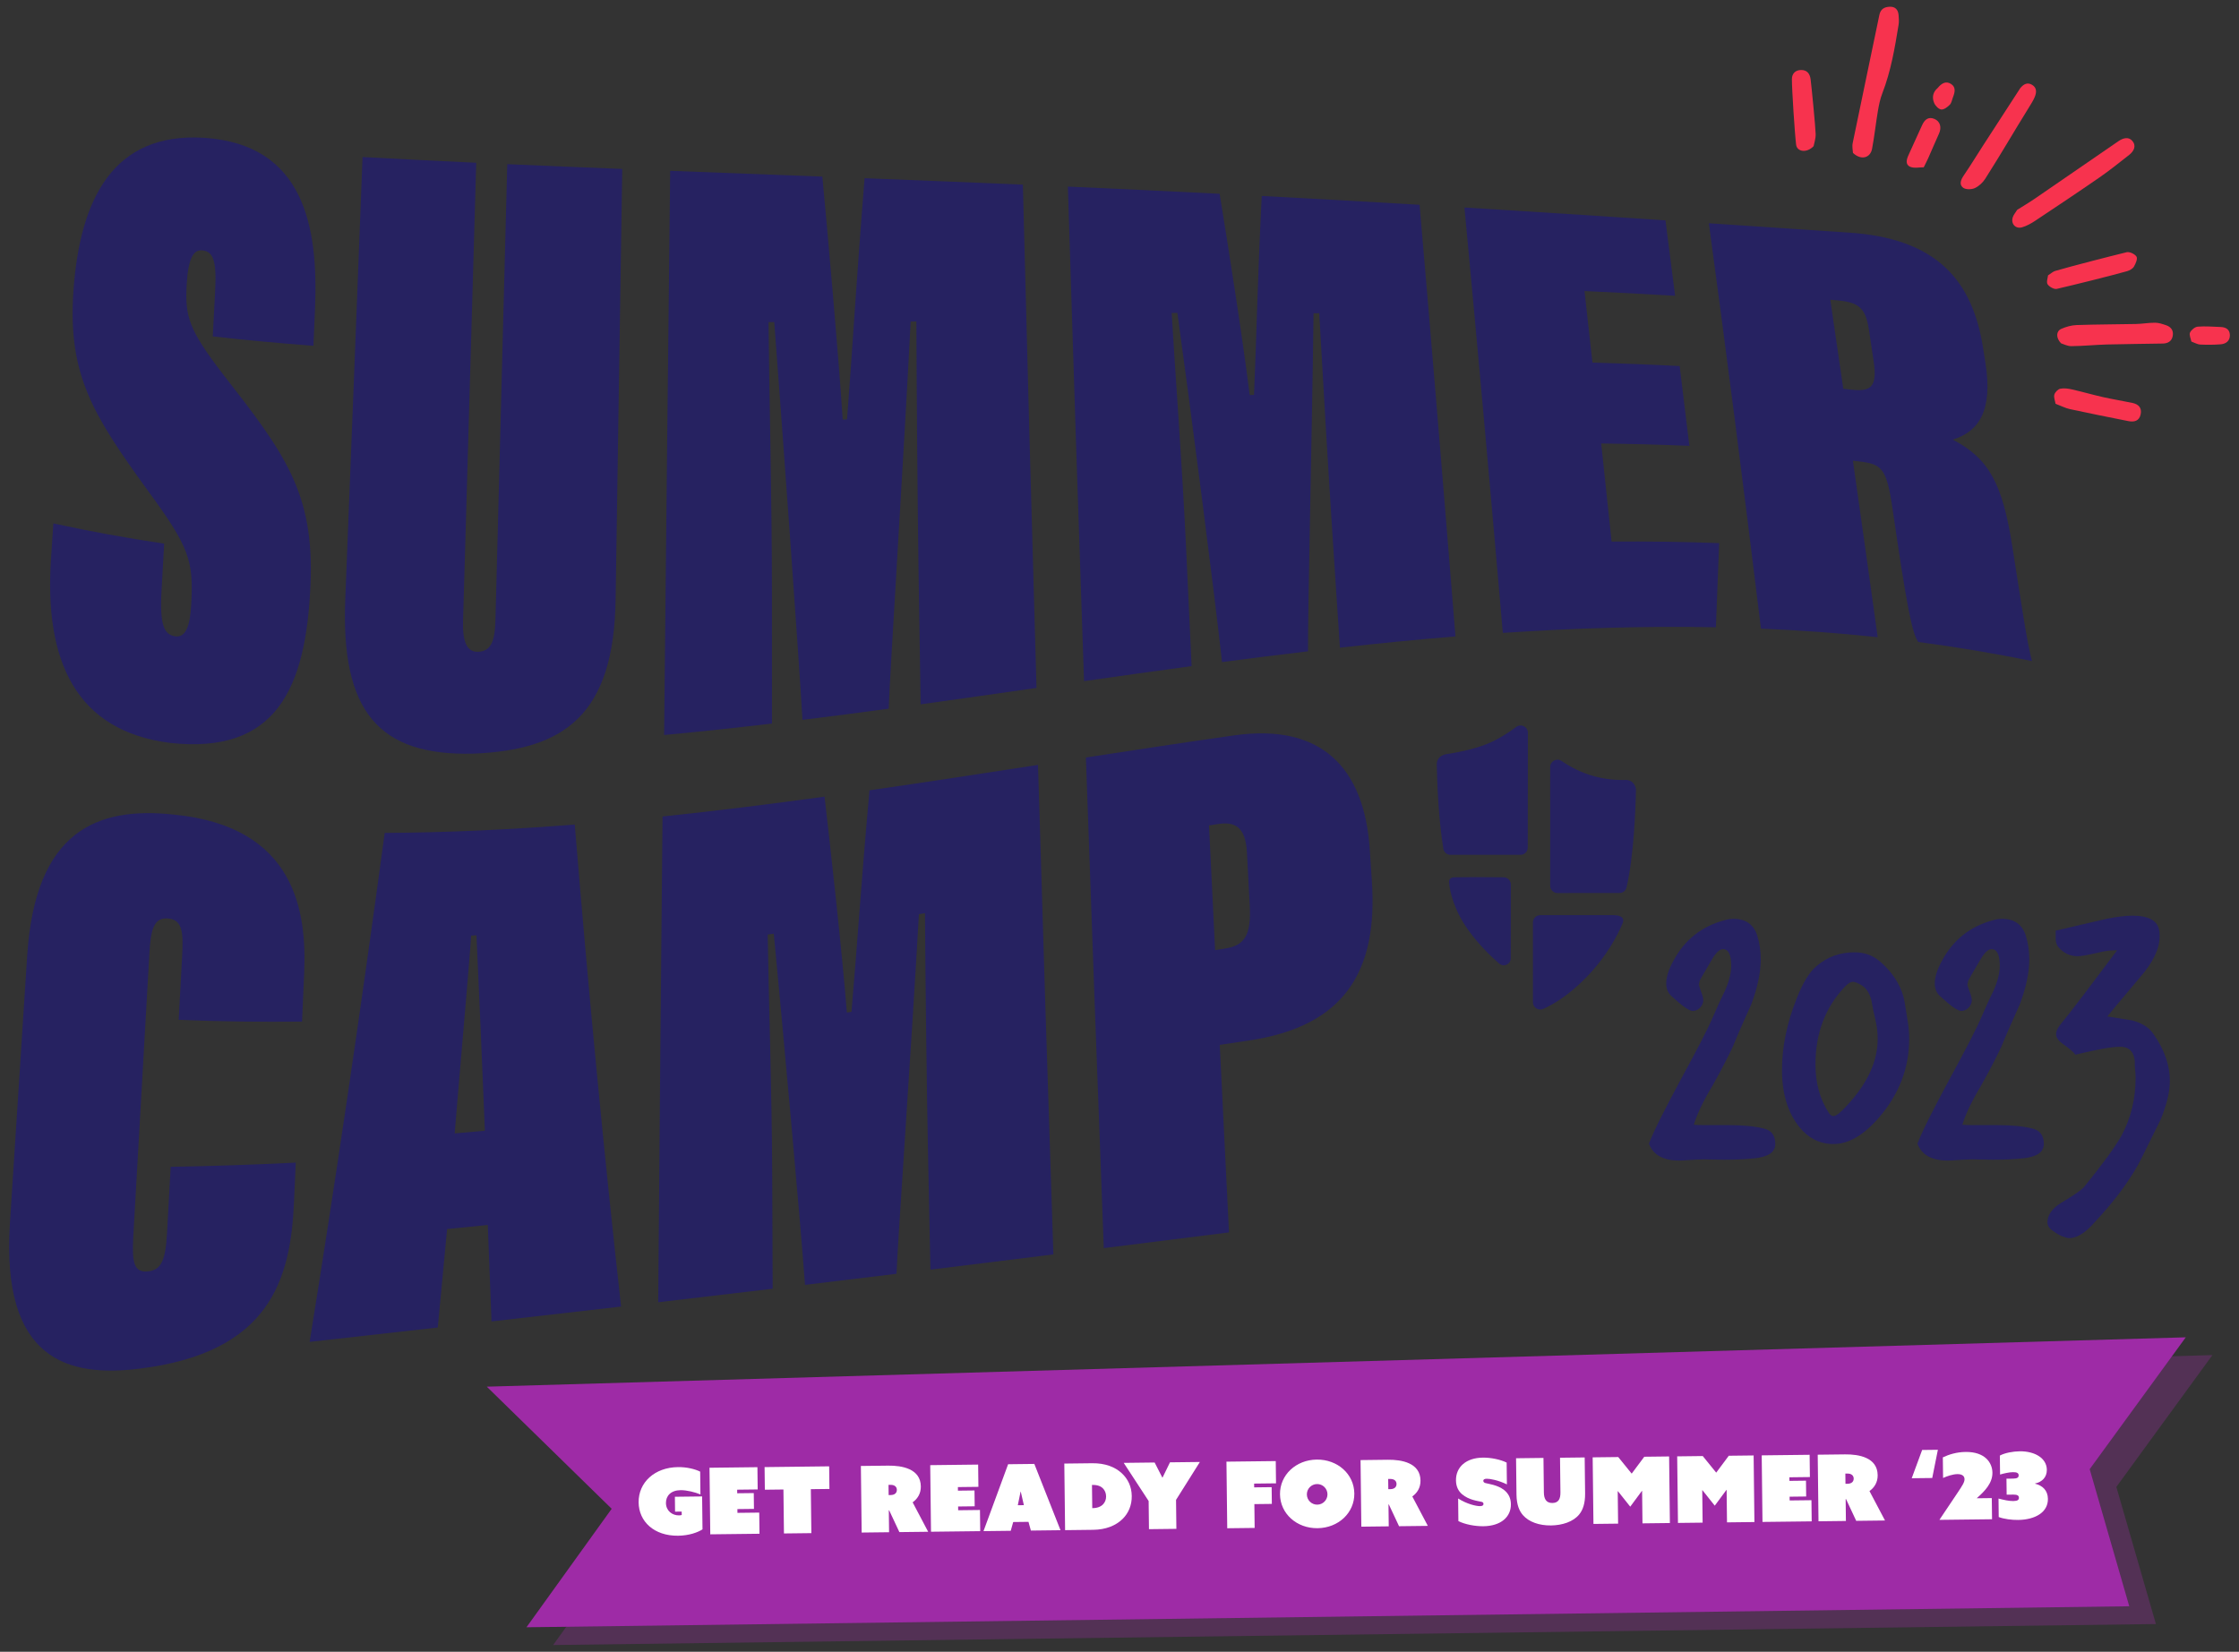 <svg xmlns="http://www.w3.org/2000/svg" xmlns:xlink="http://www.w3.org/1999/xlink" x="0px" y="0px" viewBox="0 0 546.29 403.101" xml:space="preserve"><rect x="0" y="0" width="546.29" height="403.101" fill="#333333" stroke="none"/><g id="main">	<g>		<g>			<path fill="#262261" d="M402.315,279.097c0.704-1.793,1.713-3.987,3.026-6.581c1.312-2.595,2.897-5.621,4.756-9.079    c1.921-3.522,3.555-6.581,4.899-9.176c1.345-2.594,2.369-4.723,3.075-6.389c0.447-1.023,0.896-2.032,1.345-3.026    c0.447-0.992,0.928-2.001,1.441-3.026c1.024-2.306,1.537-4.355,1.537-6.149c0-2.689-0.672-4.035-2.018-4.035    c-0.833,0-1.762,0.898-2.786,2.69c-0.513,0.897-1.009,1.746-1.489,2.546c-0.48,0.802-0.946,1.618-1.393,2.45    c-0.129,0.514-0.192,0.802-0.192,0.864c0,0.321,0.175,0.93,0.528,1.826c0.351,0.897,0.528,1.602,0.528,2.113    c0,0.641-0.257,1.234-0.769,1.777c-0.514,0.545-1.122,0.816-1.826,0.816c-0.833,0-2.562-1.216-5.188-3.65    c-0.833-0.769-1.249-1.793-1.249-3.074c0-1.537,0.577-3.363,1.729-5.477c2.753-5.188,6.98-8.518,12.682-9.992    c0.639-0.192,1.312-0.288,2.018-0.288c2.945,0,4.867,1.345,5.764,4.035c0.577,1.858,0.865,3.812,0.865,5.86    c0,3.204-0.769,6.854-2.306,10.953c-0.769,1.729-1.537,3.459-2.306,5.188c-0.769,1.729-1.506,3.459-2.21,5.188    c-0.449,0.961-1.073,2.227-1.874,3.795c-0.801,1.57-1.81,3.443-3.026,5.62c-2.243,3.716-3.78,6.918-4.611,9.608    c0.512,0.064,1.489,0.096,2.93,0.096s3.346,0,5.716,0c3.459,0,6.308,0.288,8.551,0.864c1.792,0.449,2.69,1.698,2.69,3.747    c0,0.447-0.096,0.865-0.289,1.249c-0.513,1.153-2.018,1.889-4.516,2.21c-1.09,0.128-2.274,0.224-3.555,0.288    c-1.282,0.063-2.659,0.096-4.131,0.096c-1.025,0-1.921-0.016-2.69-0.048c-0.769-0.033-1.474-0.048-2.114-0.048    c-0.641,0-1.169,0.015-1.585,0.048c-0.417,0.032-0.754,0.048-1.009,0.048c-0.961,0.063-1.729,0.111-2.306,0.145    c-0.576,0.031-0.994,0.048-1.249,0.048C405.806,283.228,403.339,281.85,402.315,279.097z"/>			<path fill="#262261" d="M446.702,279.193c-3.012-0.192-5.541-1.537-7.59-4.035c-2.882-3.521-4.323-8.197-4.323-14.026    c0-5.636,1.185-11.434,3.555-17.39c1.537-3.971,3.202-6.661,4.996-8.071c2.561-2.176,5.604-3.266,9.127-3.266    c2.306,0,4.291,0.672,5.957,2.018c1.921,1.602,3.425,3.362,4.515,5.284c0.896,1.537,1.489,3.17,1.778,4.899    c0.288,1.729,0.56,3.427,0.816,5.092c0.192,1.282,0.288,2.562,0.288,3.843c0,7.11-2.466,13.516-7.397,19.216    c-3.716,4.292-7.398,6.437-11.049,6.437H446.702z M456.597,244.125c-0.449-1.792-1.282-3.041-2.498-3.747    c-0.897-0.512-1.57-0.769-2.018-0.769c-0.513,0-1.121,0.353-1.825,1.057c-4.869,5.061-7.302,11.434-7.302,19.119    c0,4.549,1.088,8.488,3.267,11.817c0.32,0.514,0.704,0.769,1.153,0.769c0.64,0,1.761-0.896,3.363-2.69    c4.931-5.315,7.397-10.695,7.397-16.141c0-1.6-0.192-3.186-0.576-4.755S456.852,245.663,456.597,244.125z"/>			<path fill="#262261" d="M467.838,279.097c0.704-1.793,1.713-3.987,3.026-6.581c1.312-2.595,2.897-5.621,4.756-9.079    c1.921-3.522,3.555-6.581,4.899-9.176c1.345-2.594,2.369-4.723,3.075-6.389c0.447-1.023,0.896-2.032,1.345-3.026    c0.447-0.992,0.928-2.001,1.441-3.026c1.024-2.306,1.537-4.355,1.537-6.149c0-2.689-0.672-4.035-2.018-4.035    c-0.833,0-1.762,0.898-2.786,2.69c-0.513,0.897-1.009,1.746-1.489,2.546c-0.48,0.802-0.946,1.618-1.393,2.45    c-0.129,0.514-0.192,0.802-0.192,0.864c0,0.321,0.175,0.93,0.528,1.826c0.351,0.897,0.528,1.602,0.528,2.113    c0,0.641-0.257,1.234-0.769,1.777c-0.514,0.545-1.122,0.816-1.826,0.816c-0.833,0-2.562-1.216-5.188-3.65    c-0.833-0.769-1.249-1.793-1.249-3.074c0-1.537,0.577-3.363,1.729-5.477c2.753-5.188,6.98-8.518,12.682-9.992    c0.639-0.192,1.312-0.288,2.018-0.288c2.945,0,4.867,1.345,5.764,4.035c0.577,1.858,0.865,3.812,0.865,5.86    c0,3.204-0.769,6.854-2.306,10.953c-0.769,1.729-1.537,3.459-2.306,5.188c-0.769,1.729-1.506,3.459-2.21,5.188    c-0.449,0.961-1.073,2.227-1.874,3.795c-0.801,1.57-1.81,3.443-3.026,5.62c-2.243,3.716-3.78,6.918-4.611,9.608    c0.512,0.064,1.489,0.096,2.93,0.096s3.346,0,5.716,0c3.459,0,6.308,0.288,8.551,0.864c1.792,0.449,2.69,1.698,2.69,3.747    c0,0.447-0.096,0.865-0.289,1.249c-0.513,1.153-2.018,1.889-4.516,2.21c-1.09,0.128-2.274,0.224-3.555,0.288    c-1.282,0.063-2.659,0.096-4.131,0.096c-1.025,0-1.921-0.016-2.69-0.048c-0.769-0.033-1.474-0.048-2.114-0.048    c-0.641,0-1.169,0.015-1.585,0.048c-0.417,0.032-0.754,0.048-1.009,0.048c-0.961,0.063-1.729,0.111-2.306,0.145    c-0.576,0.031-0.994,0.048-1.249,0.048C471.328,283.228,468.862,281.85,467.838,279.097z"/>			<path fill="#262261" d="M522.409,282.844c-1.09,2.177-2.579,4.578-4.468,7.205c-1.89,2.626-4.275,5.477-7.157,8.551    c-2.114,2.369-4.1,3.555-5.957,3.555c-0.384,0-0.96-0.16-1.729-0.48c-0.129,0-0.209-0.032-0.24-0.096    c-0.033-0.064-0.113-0.096-0.24-0.096c-0.706-0.385-1.378-0.817-2.018-1.297c-0.641-0.48-0.994-1.074-1.057-1.777    c0-1.859,1.088-3.459,3.267-4.805c3.33-1.985,5.251-3.331,5.765-4.035c4.419-5.444,7.429-9.575,9.031-12.394    c2.306-4.29,3.458-8.998,3.458-14.123c0-0.384-0.017-0.8-0.048-1.249c-0.033-0.447-0.081-0.992-0.144-1.633v-1.153    c-0.192-2.177-1.218-3.362-3.075-3.555h-0.672c-0.961,0-2.322,0.161-4.083,0.48c-1.762,0.321-3.987,0.802-6.677,1.441    c-0.321-0.513-1.282-1.346-2.882-2.498c-1.218-0.832-1.826-1.665-1.826-2.498c0-0.64,0.288-1.345,0.865-2.114    c1.665-2.049,3.651-4.595,5.957-7.638c2.306-3.041,4.996-6.612,8.07-10.712h-0.576c-1.153,0-2.531,0.191-4.131,0.576    c-2.435,0.576-4.068,0.864-4.9,0.864c-1.858,0-3.427-0.735-4.708-2.209c-0.384-0.448-0.61-1.089-0.673-1.922v-2.113l12.394-2.883    c2.561-0.512,4.674-0.769,6.341-0.769c3.971,0,6.149,1.218,6.533,3.651c0.063,0.191,0.096,0.672,0.096,1.44    c0,3.012-1.633,6.374-4.9,10.088c-2.435,2.883-4.292,5.093-5.572,6.63c-1.282,1.537-2.051,2.466-2.306,2.786l6.053,0.96    c2.498,0.642,4.291,1.826,5.38,3.556c2.561,3.715,3.843,7.462,3.843,11.24c0,2.562-0.737,5.669-2.209,9.319L522.409,282.844z"/>		</g>		<g>			<g>				<g>					<path fill="#262261" d="M40.057,132.671c-0.216,3.836-0.431,7.663-0.646,11.481c-0.479,8.483,0.664,10.771,3.375,11.141      c2.527,0.34,3.586-2.5,3.871-7.79c0.575-10.627-0.366-13.857-10.546-27.714c-13.475-18.599-19.581-28.33-18.196-48.727      c1.553-22.459,9.667-38.808,31.865-37.434C74.212,35.23,77.7,55.295,76.863,75.305c-0.129,3.035-0.259,6.062-0.388,9.08      c-8.184-0.61-16.372-1.364-24.562-2.284c0.194-3.716,0.391-7.441,0.586-11.176c0.391-7.477-0.548-9.566-3.161-9.829      c-2.089-0.214-3.431,1.852-3.793,8.405c-0.419,7.631,0.438,10.83,8.728,21.648c15.132,19.411,22.454,29.023,21.484,51.515      c-1.082,25.577-8.48,41.443-34.22,38.644c-23.004-2.902-30.797-19.974-29.083-45.097c0.188-2.827,0.377-5.653,0.566-8.479      C22.035,129.702,31.048,131.335,40.057,132.671z"/>					<path fill="#262261" d="M116.192,39.718c-1.107,39.111-2.179,76.378-3.212,111.781c-0.146,4.959,0.859,7.606,3.559,7.566      c3.245-0.061,4.206-2.526,4.343-7.664c0.926-35.242,1.887-72.356,2.886-111.341c9.354,0.415,18.704,0.801,28.051,1.171      c-0.574,36.664-1.113,71.641-1.617,104.978c-0.393,28.299-12.503,36.838-34.72,37.713      c-23.132,0.601-32.367-10.373-31.237-37.812c1.371-34.43,2.774-70.386,4.212-107.788      C97.705,38.831,106.951,39.291,116.192,39.718z"/>					<path fill="#262261" d="M224.147,141.575c-0.26-16.729-0.498-45.705-0.558-63.133c-0.464,0.012-0.929,0.023-1.394,0.035      c-1.653,32.329-5.094,86.195-5.365,94.477c-7.01,0.947-14.023,1.863-21.037,2.728c-1.01-17.323-4.86-70.27-6.885-97.081      c-0.465,0.008-0.93,0.014-1.395,0.022c0.144,16.375,0.825,43.259,0.829,65.703c0,10.896,0.004,21.646,0.013,32.253      c-8.77,1.033-17.542,1.977-26.318,2.795c0.431-43.065,0.925-88.907,1.48-137.686c12.382,0.477,24.757,0.939,37.126,1.411      c1.228,13.064,3.972,43.679,4.967,59.313c0.352-0.021,0.703-0.04,1.056-0.061c1.454-18.684,2.072-31.272,4.282-58.856      c12.88,0.498,25.753,1.014,38.619,1.564c1.048,41.66,2.157,82.497,3.329,122.826c-9.42,1.35-18.843,2.7-28.269,4.003      C224.463,161.864,224.304,151.761,224.147,141.575z"/>					<path fill="#262261" d="M325.116,130.605c-0.984-14.998-2.453-39.858-3.238-54.162c-0.464,0.002-0.927,0.004-1.39,0.007      c-0.313,26.212-1.446,74.479-1.348,82.501c-6.992,0.823-13.987,1.703-20.983,2.623c-1.772-16.41-7.831-63.148-10.89-85.216      c-0.464,0.008-0.927,0.017-1.391,0.025c0.785,13.69,2.549,36.729,3.49,56.854c0.453,9.74,0.911,19.514,1.373,29.326      c-8.747,1.182-17.497,2.415-26.25,3.663c-1.376-39.963-2.691-80.087-3.943-120.688c12.348,0.548,24.688,1.131,37.023,1.756      c1.73,10.434,5.699,35.675,7.341,49.126c0.351-0.017,0.702-0.034,1.053-0.051c0.684-15.84,0.786-26.439,1.884-48.545      c12.845,0.674,25.683,1.395,38.513,2.156c2.856,33.143,5.773,68.198,8.753,105.337c-9.395,0.769-18.794,1.698-28.195,2.743      C326.312,148.819,325.712,139.668,325.116,130.605z"/>					<path fill="#262261" d="M412.185,108.805c-7.168-0.306-14.339-0.492-21.512-0.571c0.842,7.849,1.687,15.826,2.535,23.934      c8.752-0.07,17.5,0.046,26.245,0.38c-0.257,6.739-0.522,13.582-0.797,20.533c-17.316-0.336-34.644,0.215-51.983,1.375      c-3.185-36.801-6.306-71.362-9.367-103.817c16.361,0.998,32.71,2.058,49.048,3.143c0.782,6.042,1.568,12.178,2.355,18.407      c-7.367-0.443-14.736-0.827-22.108-1.157c0.642,5.741,1.286,11.559,1.932,17.454c7.096,0.201,14.19,0.48,21.281,0.849      C410.602,95.733,411.392,102.223,412.185,108.805z"/>					<path fill="#262261" d="M452.086,112.438c2.006,14.073,4.023,28.438,6.051,43.066c-9.49-1.01-18.983-1.691-28.48-2.088      c-4.301-35.201-8.54-68.229-12.717-98.929c11.211,0.749,22.417,1.504,33.617,2.243c22.137,1.286,30.719,11.85,33.29,28.181      c0.194,1.234,0.389,2.469,0.583,3.702c1.828,11.6-1.606,16.711-7.974,18.671c8.925,4.673,12.117,10.89,14.494,25.872      c1.959,12.363,3.648,24.063,4.83,28.183c-9.241-1.907-18.485-3.448-27.733-4.66c-1.53-1.989-2.922-9.351-6.289-32.521      c-1.463-10.015-2.625-10.896-8.262-11.561C453.026,112.544,452.556,112.491,452.086,112.438z M449.739,94.883      c0.698,0.074,1.395,0.148,2.093,0.222c4.536,0.5,6.258-0.614,5.331-6.827c-0.389-2.608-0.777-5.207-1.165-7.796      c-0.811-5.42-2.538-6.726-7.878-7.201c-0.517-0.046-1.034-0.09-1.551-0.135C447.624,80.304,448.68,87.552,449.739,94.883z"/>					<path fill="#262261" d="M72.163,283.731c-0.146,3.259-0.293,6.498-0.437,9.72c-0.833,18.796-5.851,36.613-37.612,40.553      c-17.225,2.155-33.879-1.788-31.695-35.476c1.395-21.707,2.803-43.551,4.225-65.465c1.994-30.197,16.906-36.304,35.772-34.266      c29.844,2.897,32.42,23.898,31.801,38.575c-0.175,4.008-0.35,7.991-0.524,11.95c-10.028,0.11-20.059-0.024-30.094-0.436      c0.283-5.231,0.567-10.491,0.852-15.779c0.291-5.426,0.095-8.675-3.425-8.956c-3.331-0.278-4.224,2.306-4.568,8.396      c-1.331,23.595-2.645,46.708-3.941,69.279c-0.367,6.397,0.264,8.659,3.33,8.466c3.45-0.227,4.534-2.549,4.911-9.406      c0.294-5.342,0.591-10.72,0.887-16.133C51.821,284.589,61.993,284.241,72.163,283.731z"/>					<path fill="#262261" d="M109.091,299.946c-0.758,8.139-1.518,16.148-2.281,24.026c-10.416,1.175-20.836,2.342-31.26,3.508      c6.27-38.966,12.376-80.221,18.314-124.212c15.464-0.084,30.919-0.828,46.365-2.042c3.484,42.397,7.254,81.363,11.308,117.636      c-10.534,1.222-21.072,2.429-31.613,3.625c-0.312-7.705-0.615-15.551-0.91-23.542      C115.707,299.288,112.399,299.62,109.091,299.946z M118.306,275.95c-0.337-8.79-1.701-40.689-2.053-47.701      c-0.433,0.026-0.864,0.051-1.296,0.077c-0.336,5.678-3.103,36.8-4.02,48.271C113.393,276.391,115.849,276.174,118.306,275.95z"/>					<path fill="#262261" d="M226.428,281.563c-0.315-15.597-0.638-42.527-0.743-58.699c-0.494,0.078-0.988,0.156-1.483,0.235      c-1.683,30.274-5.199,80.177-5.464,87.763c-7.44,0.908-14.881,1.81-22.325,2.704c-1.127-15.538-5.38-62.357-7.619-85.702      c-0.494,0.068-0.989,0.138-1.483,0.206c0.203,14.427,1.013,38.1,1.091,57.94c0.036,9.628,0.075,19.127,0.119,28.501      c-9.307,1.11-18.616,2.209-27.927,3.296c0.292-36.883,0.645-76.339,1.06-118.55c13.18-1.373,26.355-3.027,39.521-4.841      c1.346,11.461,4.353,38.615,5.452,52.684c0.375-0.056,0.748-0.113,1.123-0.17c1.493-17.105,2.119-28.577,4.397-54.06      c13.711-1.973,27.417-4.085,41.115-6.201c1.187,40.182,2.438,79.899,3.75,119.468c-9.996,1.247-19.996,2.487-29.999,3.715      C226.813,300.482,226.618,291.054,226.428,281.563z"/>					<path fill="#262261" d="M264.948,184.864c12.111-1.864,24.218-3.701,36.318-5.419c21.123-2.916,31.578,7.853,32.937,27.787      c0.172,2.597,0.344,5.202,0.517,7.814c1.489,22.124-6.744,35.469-30.144,38.905c-2.324,0.347-4.648,0.696-6.972,1.047      c0.743,15.122,1.495,30.37,2.255,45.761c-10.178,1.28-20.361,2.561-30.547,3.838      C267.795,264.594,266.34,224.787,264.948,184.864z M296.469,231.868c0.809-0.126,1.618-0.253,2.426-0.377      c4.854-0.75,6.408-3.352,6.028-10.523c-0.227-4.301-0.453-8.588-0.678-12.865c-0.34-6.409-3-7.62-7.051-7.004      c-0.737,0.113-1.473,0.225-2.21,0.338C295.475,211.529,295.971,221.671,296.469,231.868z"/>				</g>			</g>			<g>				<g>					<path fill="#262261" d="M354.94,214.096c0,0-1.442-0.099-1.383,1.123c0.101,2.115,1.169,6.865,4.657,11.721      c2.592,3.604,5.502,6.422,7.58,8.218c1.099,0.95,2.805,0.171,2.807-1.282l0.025-18.002c0.001-0.982-0.794-1.778-1.775-1.778      l-6.907-0.047"/>				</g>				<path fill="#262261" d="M396.76,190.34c-2.132,0.076-5.454-0.078-9.058-1.279c-2.837-0.948-5.082-2.233-6.674-3.339     c-1.185-0.823-2.806,0.027-2.806,1.47l0.006,28.976c0,0.981,0.796,1.776,1.777,1.775l15.129-0.015     c0.822-0.001,1.54-0.564,1.725-1.365c1.755-7.57,2.219-19.07,2.302-24.029C398.762,190.6,397.341,190.355,396.76,190.34z"/>				<path fill="#262261" d="M369.942,177.405c-1.918,1.427-4.604,3.183-7.433,4.272c-3.384,1.301-7.215,2.014-9.606,2.364l0,0     c-2.012,0.341-2.313,1.744-2.345,2.376c0.06,4.066,0.39,13.285,1.599,20.707c0.14,0.859,0.882,1.49,1.752,1.49h17.068     c0.98,0,1.774-0.793,1.775-1.773l0.038-28.006C372.793,177.366,371.12,176.528,369.942,177.405z"/>				<path fill="#262261" d="M395.917,225.268c0.009-0.021,0.017-0.042,0.026-0.063c0.638-1.741-1.598-1.857-2.126-1.863h-18.028     c-0.981,0-1.776,0.795-1.775,1.776l0.005,19.482c0,1.284,1.32,2.141,2.495,1.623c2.381-1.049,6.25-3.278,10.659-7.852     c5.006-5.19,7.584-10.309,8.714-13.028C395.897,225.318,395.907,225.293,395.917,225.268z"/>			</g>		</g>		<g>			<g>				<g opacity="0.3">					<polygon fill="#9E2BA6" points="134.959,401.459 526.019,396.335 516.365,362.874 539.806,330.7 125.28,342.745       155.75,372.544      "/>				</g>				<g>					<polygon fill="#9E2BA6" points="128.452,397.125 519.513,392 509.859,358.539 533.3,326.365 118.774,338.41 149.243,368.209            "/>				</g>			</g>			<g>				<path fill="#FFFFFF" d="M155.816,366.661c-0.058-4.893,3.918-8.554,9.596-8.621c2.155-0.025,4.136,0.467,5.422,1.103     l0.065,5.566c-1.308-0.545-3.334-1.06-4.838-1.042c-2.379,0.028-3.598,1.389-3.577,3.14c0.022,1.908,1.539,3.035,3.178,3.016     c0.314-0.003,0.538-0.051,0.672-0.098l-0.01-0.831l-1.616,0.019l-0.043-3.636l6.644-0.078l0.095,8.035     c-1.181,0.754-3.282,1.52-5.953,1.552C159.594,374.854,155.871,371.33,155.816,366.661z"/>				<path fill="#FFFFFF" d="M173.109,358.196l11.693-0.138l0.064,5.432l-5.005,0.059l0.01,0.875l4.04-0.048l0.045,3.86l-4.04,0.048     l0.011,0.92l5.319-0.062l0.061,5.162l-12.007,0.141L173.109,358.196z"/>				<path fill="#FFFFFF" d="M191.149,363.506l-4.534,0.053l-0.065-5.521l15.756-0.186l0.065,5.521l-4.534,0.053l0.126,10.728     l-6.688,0.079L191.149,363.506z"/>				<path fill="#FFFFFF" d="M210.044,357.761l6.666-0.079c3.344-0.039,7.91,0.737,7.961,5.069c0.021,1.75-0.794,3.017-1.997,3.884     l3.788,7.184l-7.025,0.083l-2.487-5.313l-0.09,0.001l0.063,5.342l-6.688,0.079L210.044,357.761z M217.311,364.859     c1.055-0.013,1.519-0.58,1.511-1.275c-0.008-0.696-0.508-1.229-1.54-1.216l-0.494,0.006l0.029,2.491L217.311,364.859z"/>				<path fill="#FFFFFF" d="M226.963,357.562l11.693-0.138l0.064,5.432l-5.005,0.059l0.01,0.875l4.041-0.048l0.045,3.86     l-4.041,0.048l0.011,0.92l5.32-0.063l0.061,5.162l-12.008,0.142L226.963,357.562z"/>				<path fill="#FFFFFF" d="M245.97,357.338l6.396-0.075l6.386,16.177l-7.227,0.085l-0.587-2.126l-3.726,0.044l-0.603,2.14     l-6.644,0.078L245.97,357.338z M249.814,367.327l-0.757-3.291l-0.045,0l-0.679,3.308L249.814,367.327z"/>				<path fill="#FFFFFF" d="M259.871,373.426l-0.191-16.25l6.8-0.08c3.142-0.037,5.577,0.899,7.234,2.451     c1.452,1.352,2.395,3.205,2.422,5.561c0.026,2.245-0.804,4.185-2.246,5.594c-1.665,1.635-4.1,2.607-7.174,2.643L259.871,373.426     z M266.497,368.05l0.157-0.002c1.122-0.013,1.97-0.382,2.503-0.949c0.443-0.477,0.728-1.131,0.718-1.917     c-0.01-0.808-0.31-1.478-0.764-1.943c-0.478-0.488-1.245-0.861-2.479-0.847l-0.202,0.002L266.497,368.05z"/>				<path fill="#FFFFFF" d="M280.255,366.317l-6.081-9.312l7.541-0.089l1.884,3.682l0.045-0.001l1.819-3.725l7.294-0.086     l-5.817,9.25l0.083,7.07l-6.688,0.079L280.255,366.317z"/>				<path fill="#FFFFFF" d="M299.24,356.71l12.03-0.142l0.064,5.432l-5.342,0.063l0.011,0.92l4.264-0.05l0.048,4.085l-4.264,0.05     l0.068,5.813l-6.688,0.079L299.24,356.71z"/>				<path fill="#FFFFFF" d="M321.274,356.204c5.095-0.06,9.11,3.552,9.166,8.265c0.056,4.714-3.874,8.419-8.969,8.479     c-5.095,0.06-9.11-3.551-9.166-8.265C312.25,359.969,316.179,356.264,321.274,356.204z M321.403,367.202     c1.392-0.016,2.5-1.152,2.484-2.543c-0.017-1.392-1.151-2.5-2.543-2.484c-1.392,0.017-2.5,1.151-2.484,2.543     C318.877,366.109,320.012,367.218,321.403,367.202z"/>				<path fill="#FFFFFF" d="M331.957,356.325l6.666-0.079c3.345-0.04,7.91,0.737,7.961,5.069c0.021,1.75-0.795,3.017-1.997,3.885     l3.789,7.183l-7.025,0.083l-2.487-5.313l-0.09,0.001l0.063,5.342l-6.688,0.079L331.957,356.325z M339.223,363.422     c1.055-0.012,1.52-0.579,1.512-1.274c-0.008-0.696-0.509-1.229-1.541-1.217l-0.494,0.006l0.029,2.491L339.223,363.422z"/>				<path fill="#FFFFFF" d="M355.766,365.697c2.194,1.389,4.398,1.878,5.364,1.867c0.673-0.008,0.828-0.279,0.824-0.548     c-0.003-0.314-0.208-0.446-0.5-0.51c-0.788-0.193-3.058-0.413-4.736-1.852c-0.862-0.753-1.458-1.802-1.477-3.373     c-0.038-3.254,2.45-5.506,6.557-5.554c1.975-0.023,4.315,0.465,5.806,1.211l0.062,5.319c-2.122-1.03-4.102-1.388-4.932-1.378     c-0.651,0.007-0.828,0.256-0.825,0.503c0.004,0.337,0.253,0.468,0.523,0.555c0.676,0.194,2.923,0.437,4.532,1.675     c1.11,0.885,1.663,2.023,1.68,3.482c0.037,3.12-2.452,5.326-6.716,5.376c-2.042,0.024-4.495-0.441-6.098-1.252L355.766,365.697z     "/>				<path fill="#FFFFFF" d="M370.005,364.743l-0.104-8.865l6.688-0.079l0.099,8.417c0.018,1.526,0.525,2.598,2.073,2.58     c1.481-0.018,1.986-0.966,1.967-2.605l-0.099-8.439l6.015-0.071l0.104,8.775c0.029,2.492-0.581,4.07-1.421,5.112     c-1.46,1.813-4.144,2.676-6.904,2.708c-2.851,0.034-5.375-0.834-6.831-2.501C370.772,368.843,370.037,367.392,370.005,364.743z"/>				<path fill="#FFFFFF" d="M388.592,355.658l6.239-0.073l3.28,4.047l3.072-4.122l6.06-0.072l0.191,16.25l-6.688,0.079l-0.093-7.923     l-0.045,0l-2.85,3.85l-3.008-3.781l-0.045,0l0.093,7.923l-6.015,0.071L388.592,355.658z"/>				<path fill="#FFFFFF" d="M409.214,355.415l6.239-0.074l3.28,4.047l3.072-4.122l6.06-0.071l0.191,16.25l-6.688,0.079l-0.093-7.923     l-0.045,0l-2.85,3.85l-3.008-3.781l-0.045,0l0.093,7.923l-6.015,0.071L409.214,355.415z"/>				<path fill="#FFFFFF" d="M429.836,355.172l11.693-0.138l0.064,5.432l-5.005,0.059l0.01,0.875l4.041-0.048l0.045,3.86     l-4.041,0.048l0.011,0.92l5.319-0.062l0.061,5.162l-12.007,0.141L429.836,355.172z"/>				<path fill="#FFFFFF" d="M443.501,355.011l6.666-0.078c3.345-0.04,7.91,0.737,7.961,5.069c0.021,1.75-0.794,3.017-1.997,3.884     l3.789,7.184l-7.025,0.083l-2.487-5.313l-0.09,0.001l0.063,5.342l-6.688,0.079L443.501,355.011z M450.768,362.108     c1.055-0.012,1.52-0.58,1.511-1.275c-0.008-0.696-0.508-1.229-1.541-1.216l-0.494,0.006l0.029,2.491L450.768,362.108z"/>				<path fill="#FFFFFF" d="M468.982,353.858l3.838-0.045l-1.378,6.885l-5.005,0.059L468.982,353.858z"/>				<path fill="#FFFFFF" d="M477.589,364.352c1.235-1.833,1.742-2.647,1.733-3.365c-0.01-0.897-0.755-1.248-1.743-1.236     c-1.123,0.013-2.531,0.501-3.49,0.939l-0.06-5.028c1.451-0.69,3.329-1.296,5.551-1.322c4.713-0.056,6.518,2.594,6.547,5.063     c0.03,2.558-1.878,4.512-3.788,6.195l0.023,0.044l3.613-0.042l0.061,5.162l-12.793,0.15l-0.023-0.044L477.589,364.352z"/>				<path fill="#FFFFFF" d="M487.614,365.715c1.306,0.344,2.566,0.621,3.621,0.608c1.055-0.012,1.366-0.308,1.36-0.802     s-0.346-0.782-1.356-0.77l-1.638,0.019l-0.046-3.905l1.638-0.019c1.01-0.012,1.344-0.285,1.337-0.801     c-0.006-0.494-0.346-0.782-1.378-0.77c-0.987,0.012-2.173,0.295-3.158,0.576l-0.054-4.624c1.227-0.666,3.22-1.026,4.858-1.045     c3.704-0.043,6.575,1.696,6.607,4.502c0.021,1.818-1.154,2.999-2.878,3.355l0,0.045c1.823,0.45,3.117,1.625,3.141,3.712     c0.039,3.299-3.15,5.087-7.257,5.136c-1.549,0.018-3.414-0.207-4.745-0.708L487.614,365.715z"/>			</g>		</g>		<g id="Icon_20_00000159451530427643630870000003256099390331515530_">			<path fill-rule="evenodd" clip-rule="evenodd" fill="#F7334E" d="M452.104,37.319c1.991,1.881,4.235,1.229,4.659-0.997    c0.581-3.055,0.901-6.159,1.421-9.227c0.248-1.468,0.552-2.959,1.088-4.341c2.088-5.385,3.037-11.031,3.961-16.684    c0.128-0.783,0.069-1.609,0-2.408c-0.113-1.306-0.82-2.082-2.192-2.017c-1.291,0.062-2.2,0.553-2.5,2.012    c-2.15,10.424-4.366,20.834-6.505,31.259C451.853,35.806,452.082,36.781,452.104,37.319z"/>			<path fill-rule="evenodd" clip-rule="evenodd" fill="#F7334E" d="M492.174,51.206c-0.421,0.677-0.85,1.164-1.054,1.729    c-0.582,1.618,0.611,3.011,2.256,2.532c1.111-0.324,2.181-0.919,3.154-1.566c5.276-3.505,10.547-7.019,15.755-10.623    c2.48-1.716,4.835-3.616,7.211-5.478c1.141-0.895,1.804-2.178,0.781-3.398c-0.932-1.113-2.277-0.72-3.392,0.045    c-6.812,4.68-13.612,9.379-20.432,14.047C495.027,49.472,493.531,50.35,492.174,51.206z"/>			<path fill-rule="evenodd" clip-rule="evenodd" fill="#F7334E" d="M492.902,21.537c-3.002,4.637-5.996,9.279-9.011,13.906    c-2.169,3.33-2.537,4.099-4.766,7.388c-0.701,1.033-1.177,2.206-0.149,2.979c0.64,0.48,2.029,0.464,2.829,0.106    c1.002-0.45,1.965-1.339,2.564-2.281c4.229-6.652,6.563-10.805,10.718-17.504c0.49-0.789,0.993-1.587,1.356-2.438    c0.467-1.095,0.564-2.264-0.62-2.981C494.641,19.996,493.689,20.556,492.902,21.537z"/>			<path fill-rule="evenodd" clip-rule="evenodd" fill="#F7334E" d="M502.874,83.782c0.54,0.16,1.526,0.704,2.507,0.695    c2.908-0.024,5.813-0.33,8.723-0.409c4.534-0.124,9.07-0.136,13.606-0.229c1.235-0.025,2.191-0.568,2.418-1.888    c0.225-1.304-0.425-2.174-1.623-2.58c-0.864-0.292-1.776-0.605-2.668-0.613c-1.547-0.013-3.095,0.276-4.646,0.31    c-4.842,0.105-9.687,0.093-14.527,0.261c-1.259,0.043-2.57,0.417-3.732,0.927C501.677,80.809,501.553,82.418,502.874,83.782z"/>			<path fill-rule="evenodd" clip-rule="evenodd" fill="#F7334E" d="M501.529,98.539c1.336,0.507,2.4,1.067,3.533,1.313    c4.728,1.025,9.474,1.969,14.22,2.913c1.432,0.284,2.669-0.001,3.017-1.657c0.34-1.612-0.563-2.471-2.029-2.78    c-2.366-0.499-4.759-0.876-7.118-1.406c-2.537-0.572-5.039-1.302-7.575-1.876c-0.94-0.212-1.976-0.369-2.891-0.181    c-0.58,0.12-1.283,0.851-1.45,1.443C501.05,96.972,501.407,97.788,501.529,98.539z"/>			<path fill-rule="evenodd" clip-rule="evenodd" fill="#F7334E" d="M499.693,67.201c-0.053,0.628-0.452,1.653-0.102,2.179    c0.415,0.623,1.582,1.27,2.242,1.118c4.112-0.946,13.091-3.174,17.154-4.32c0.624-0.176,1.354-0.589,1.665-1.111    c0.43-0.723,0.942-1.916,0.63-2.431c-0.387-0.64-1.691-1.255-2.404-1.082c-4.215,1.026-13.289,3.354-17.455,4.57    C500.909,66.275,500.477,66.702,499.693,67.201z"/>			<path fill-rule="evenodd" clip-rule="evenodd" fill="#F7334E" d="M469.374,40.826c0.518-1.056,0.837-1.656,1.111-2.275    c0.875-1.978,1.71-3.973,2.606-5.94c0.702-1.543,0.29-3.02-1.148-3.602c-1.499-0.608-2.371,0.251-2.947,1.481    c-1.13,2.415-2.182,4.867-3.309,7.283c-0.513,1.101-0.878,2.376,0.373,2.926C467.044,41.129,468.355,40.812,469.374,40.826z"/>			<path fill-rule="evenodd" clip-rule="evenodd" fill="#F7334E" d="M442.497,35.673c0.124-0.662,0.523-1.794,0.504-2.92    c-0.027-1.671-1.015-11.766-1.237-13.431c-0.176-1.323-0.848-2.238-2.286-2.238c-1.424-0.001-2.27,0.878-2.275,2.215    c-0.008,2.532,0.711,13.512,1.03,16.018C438.453,37.045,440.814,37.428,442.497,35.673z"/>			<path fill-rule="evenodd" clip-rule="evenodd" fill="#F7334E" d="M534.67,83.355c0.87,0.312,1.492,0.701,2.13,0.73    c1.669,0.074,3.353,0.076,5.018-0.058c1.297-0.103,2.28-0.841,2.247-2.265c-0.032-1.363-0.984-1.92-2.261-1.961    c-1.862-0.06-3.737-0.237-5.582-0.082c-0.69,0.059-1.58,0.79-1.882,1.445C534.081,81.723,534.532,82.609,534.67,83.355z"/>			<path fill-rule="evenodd" clip-rule="evenodd" fill="#F7334E" d="M472.754,21.496c-1.151,0.961-1.418,2.303-0.835,3.655    c0.293,0.679,1.095,1.512,1.73,1.569c0.671,0.06,1.537-0.604,2.089-1.172c0.439-0.452,0.532-1.238,0.783-1.874    c0.459-1.164,0.736-2.407-0.49-3.187C474.738,19.663,473.666,20.38,472.754,21.496z"/>		</g>	</g>	<g>		<defs>							<rect id="SVGID_00000017512313731296817320000002325580449425815726_" x="-483.944" y="1883.655" width="1709.065" height="949.588"/>		</defs>		<clipPath id="SVGID_00000147197584356908258340000005128777699392094353_">			<use xlink:href="#SVGID_00000017512313731296817320000002325580449425815726_"/>		</clipPath>		<g clip-path="url(#SVGID_00000147197584356908258340000005128777699392094353_)">			<defs>				<path id="SVGID_00000045588310263204057720000003887901894812976030_" d="M1625.244,1996.182     c-133.422-36.209-341.713-81.96-602.099-92.617c-367.324-15.034-421.016,56.85-807.094,43.33     c-366.248-12.826-670.662-59.718-1006.959-39.848c0,0,231.035-19.878-167.846,14.364l0,0c0,253.221,0,506.442-0.001,759.663     c-25.977,55.923-11.837,89.01,3.851,108.272c73.395,90.111,278.041-62.104,1138.35,32.732     c140.908,15.533,346.183-5.09,601.386-47.949c59.625-10.014,89.664-19.01,157.242-27.078     c168.701-20.141,597.758,36.92,597.758,36.92L1625.244,1996.182z"/>			</defs>			<clipPath id="SVGID_00000068652512012911235530000016144269127055470005_">				<use xlink:href="#SVGID_00000045588310263204057720000003887901894812976030_"/>			</clipPath>			<g clip-path="url(#SVGID_00000068652512012911235530000016144269127055470005_)">				<defs>					<path id="SVGID_00000070094961948688687690000002149918281074965408_" d="M-483.944,1883.655      c335.492-30.859,600.073-25.038,782.331-13.495c148.503,9.405,329.81,28.148,604.146,25.633      c135.254-1.24,246.264-7.217,319.531-12.138c0,417.219,0,834.438,0,1251.656H-483.944V1883.655z"/>				</defs>				<clipPath id="SVGID_00000022549534443219692750000011626889491729439641_">					<use xlink:href="#SVGID_00000070094961948688687690000002149918281074965408_"/>				</clipPath>				<g clip-path="url(#SVGID_00000022549534443219692750000011626889491729439641_)">					<g opacity="0.16">						<path fill="#FFFFFF" d="M-1.987,340.271c6.8,4.416,13.787,8.509,20.922,12.314c-2.4,4.052-4.942,8.02-7.635,11.895       c-3.078,4.431,3.893,8.945,6.955,4.537c2.855-4.109,5.533-8.324,8.054-12.63c6.53,3.241,13.177,6.244,19.94,8.982       c4.952,2.005,7.459-6.003,2.541-7.994c-6.251-2.531-12.391-5.299-18.423-8.285c2.923-5.513,5.605-11.16,8.025-16.943       c2.084-4.981-5.808-7.506-7.874-2.569c-2.248,5.374-4.76,10.611-7.493,15.725c-7.001-3.734-13.853-7.759-20.534-12.098       C-1.998,330.29-6.472,337.359-1.987,340.271z"/>						<path fill="#FFFFFF" d="M-40.534,393.953c4.769,2.084,9.537,4.167,14.306,6.251c-2.27,5.406-4.112,11-5.491,16.741       c-1.256,5.228,6.612,7.823,7.874,2.569c1.323-5.509,3.069-10.839,5.228-15.985c5.372,2.347,10.743,4.694,16.115,7.041       c4.891,2.137,7.388-5.877,2.541-7.994c-5.04-2.202-10.08-4.404-15.119-6.606c1.762-3.39,3.719-6.69,5.872-9.896       c3.009-4.479-3.958-8.999-6.955-4.537c-2.401,3.575-4.581,7.283-6.541,11.102c-5.096-2.227-10.193-4.453-15.289-6.68       C-42.884,383.822-45.38,391.836-40.534,393.953z"/>						<path fill="#FFFFFF" d="M100.701,344.993c6.8,4.416,13.787,8.509,20.922,12.314c-2.4,4.052-4.942,8.02-7.635,11.895       c-3.078,4.431,3.893,8.945,6.955,4.537c2.855-4.109,5.533-8.324,8.054-12.63c6.53,3.241,13.177,6.244,19.94,8.982       c4.952,2.005,7.459-6.003,2.541-7.994c-6.251-2.531-12.391-5.299-18.423-8.285c2.923-5.513,5.605-11.16,8.025-16.943       c2.084-4.981-5.808-7.506-7.874-2.569c-2.248,5.374-4.76,10.611-7.493,15.725c-7.001-3.734-13.853-7.759-20.534-12.098       C100.69,335.013,96.217,342.082,100.701,344.993z"/>						<path fill="#FFFFFF" d="M62.155,398.676c4.769,2.084,9.537,4.167,14.306,6.251c-2.27,5.406-4.112,11-5.491,16.741       c-1.256,5.228,6.612,7.823,7.874,2.569c1.323-5.509,3.069-10.839,5.228-15.985c5.372,2.347,10.743,4.694,16.115,7.041       c4.891,2.137,7.388-5.877,2.541-7.994c-5.04-2.202-10.08-4.404-15.119-6.606c1.762-3.39,3.719-6.69,5.872-9.896       c3.009-4.479-3.958-8.999-6.955-4.537c-2.401,3.575-4.581,7.283-6.541,11.102c-5.096-2.227-10.193-4.453-15.289-6.68       C59.804,388.545,57.308,396.559,62.155,398.676z"/>					</g>				</g>			</g>		</g>	</g></g><g id="nav"/><g id="masks"/></svg>